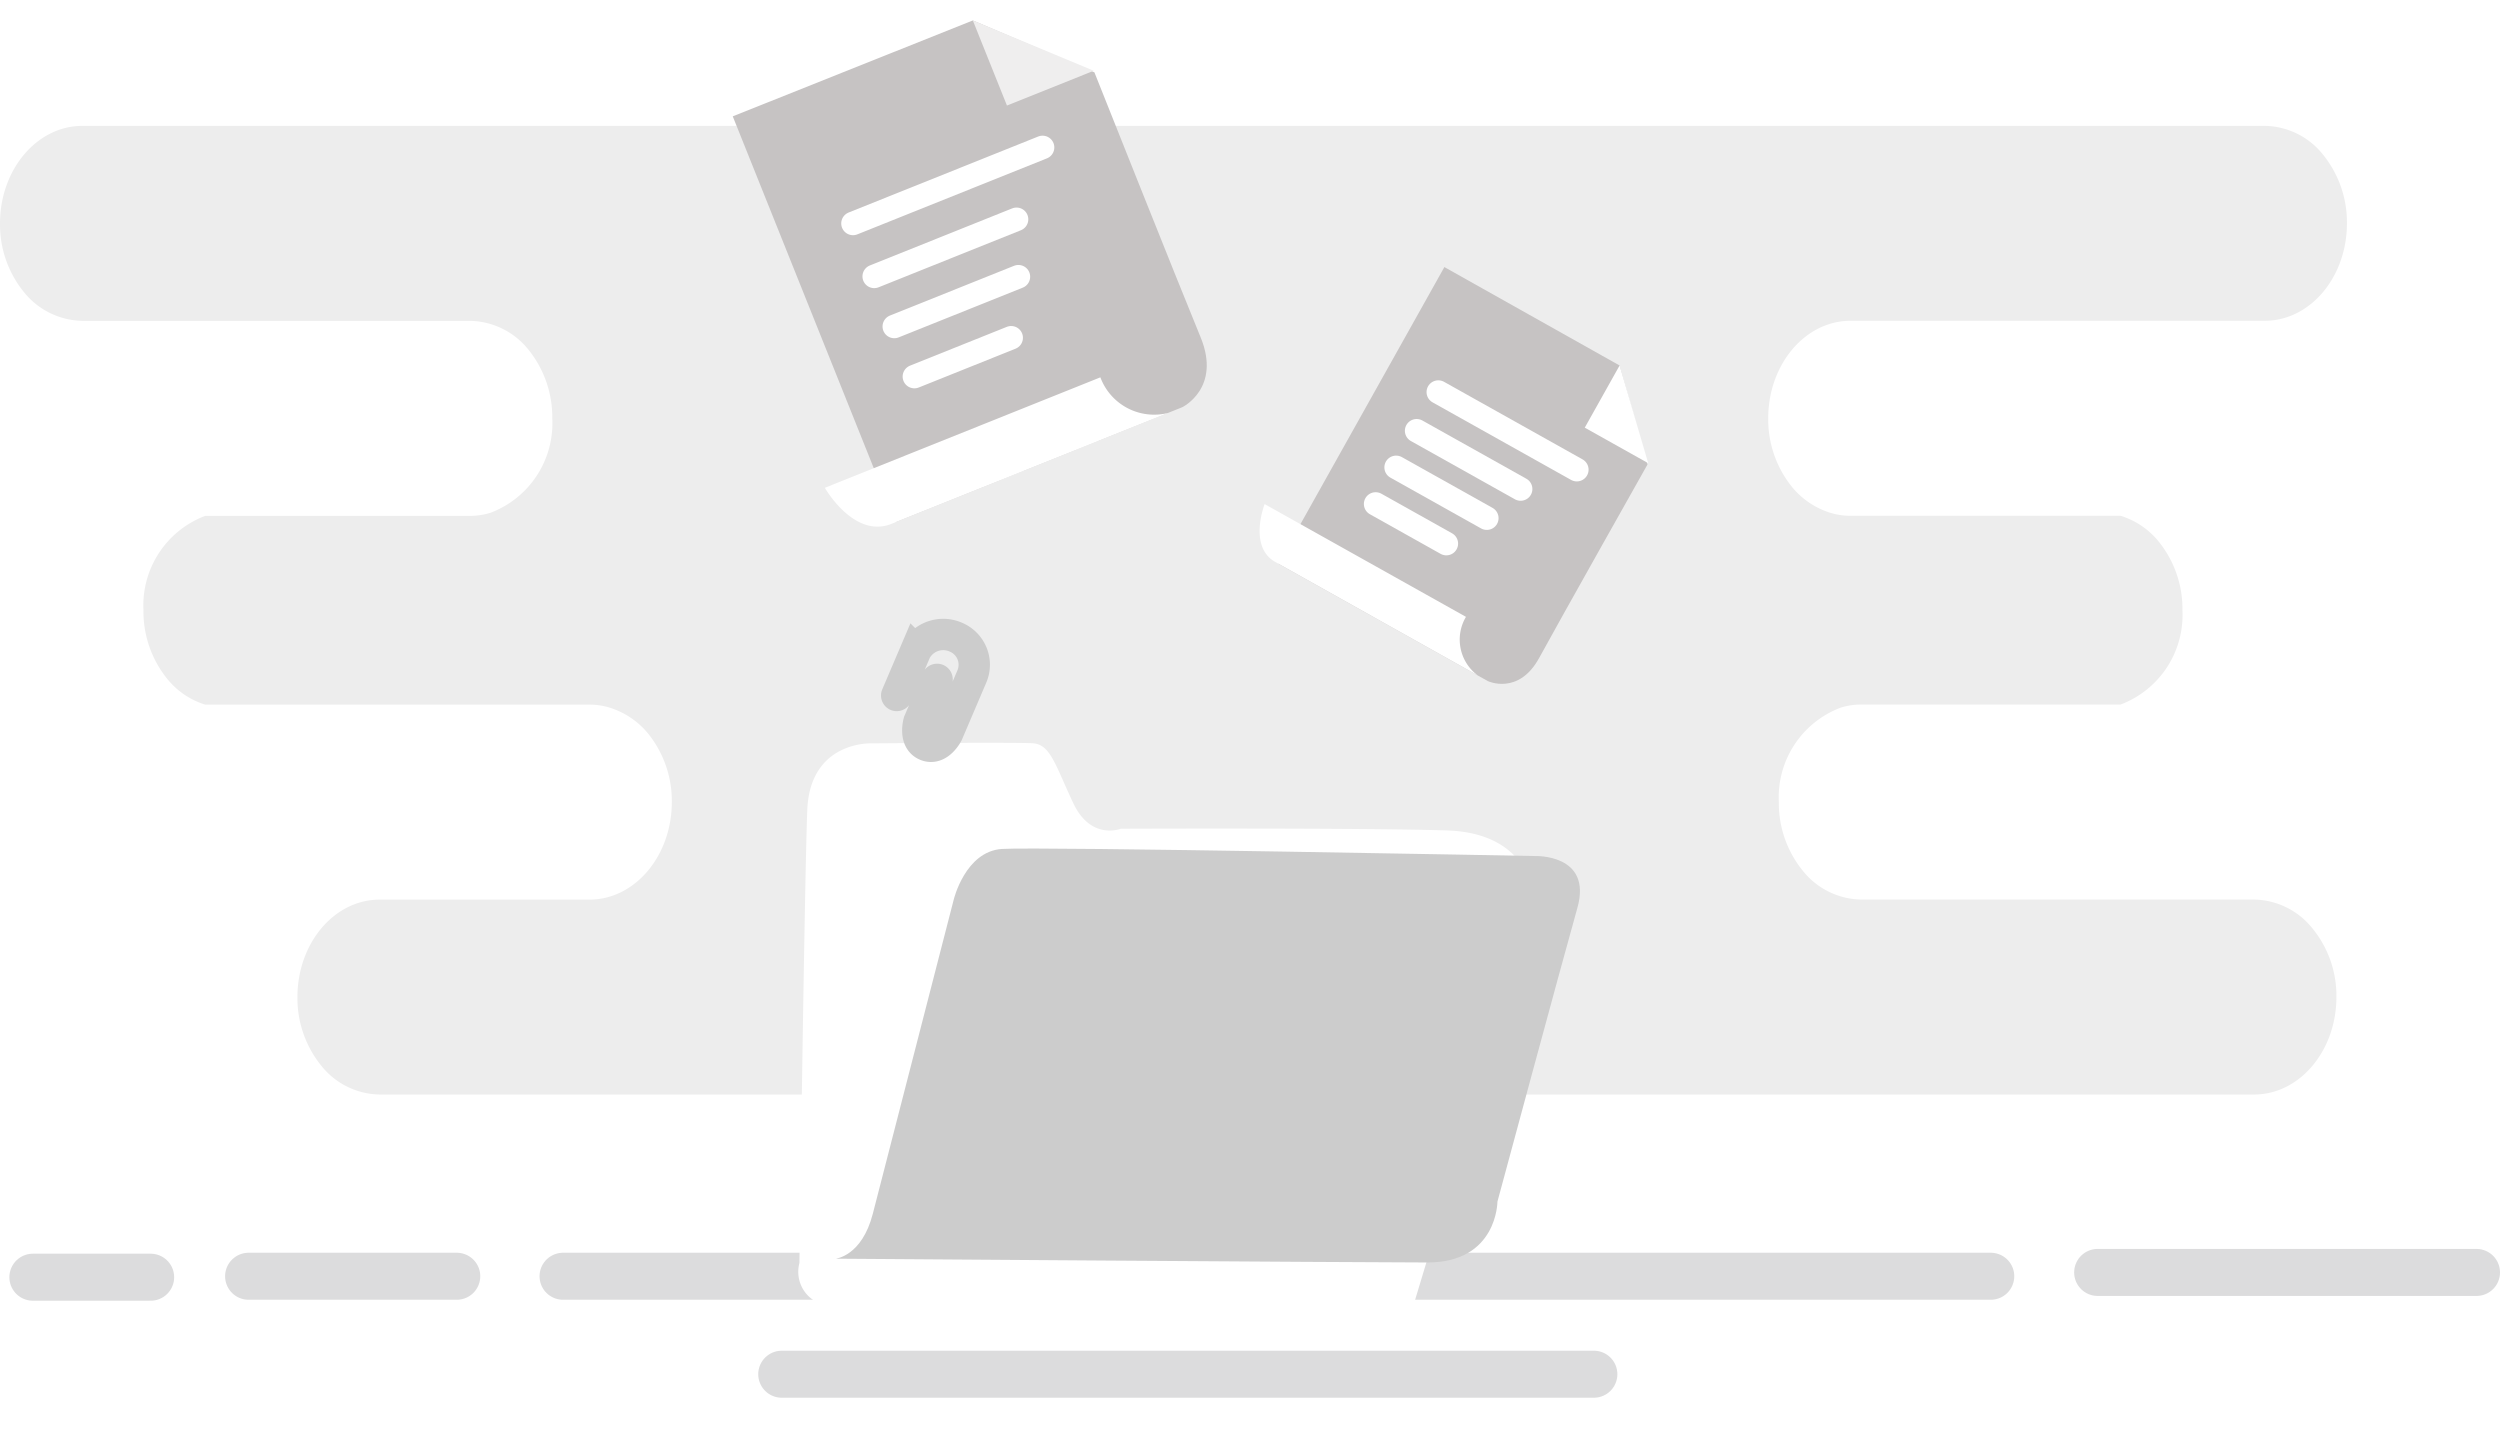<svg xmlns="http://www.w3.org/2000/svg" xmlns:xlink="http://www.w3.org/1999/xlink" width="159.5" height="92.544" viewBox="0 0 159.5 92.544">
  <defs>
    <filter id="Path_14253" x="41.948" y="38.392" width="64.967" height="54.152" filterUnits="userSpaceOnUse">
      <feOffset dy="3" input="SourceAlpha"/>
      <feGaussianBlur stdDeviation="3" result="blur"/>
      <feFlood flood-opacity="0.161"/>
      <feComposite operator="in" in2="blur"/>
      <feComposite in="SourceGraphic"/>
    </filter>
  </defs>
  <g id="Group_220073" data-name="Group 220073" transform="translate(0 0)">
    <g id="Group_164880" data-name="Group 164880">
      <line id="Line_509" data-name="Line 509" x2="24.169" transform="translate(133.831 81.181)" fill="none" stroke="#929193" stroke-linecap="round" stroke-width="3" opacity="0.32"/>
      <path id="Path_14251" data-name="Path 14251" d="M479.39,107.372a6.826,6.826,0,0,0,1.536,4.394,4.891,4.891,0,0,0,3.716,1.821h24.731a4.88,4.88,0,0,1,3.716,1.821,6.867,6.867,0,0,1,1.536,4.4,6.107,6.107,0,0,1-3.938,6.022,4.369,4.369,0,0,1-1.315.2H492.48a6.106,6.106,0,0,0-3.938,6.022,6.828,6.828,0,0,0,1.536,4.4,5.01,5.01,0,0,0,2.4,1.619H517a4.37,4.37,0,0,1,1.307.2,5.158,5.158,0,0,1,2.408,1.619,6.853,6.853,0,0,1,1.536,4.4c0,3.431-2.357,6.223-5.252,6.223H503.611c-2.9,0-5.245,2.783-5.245,6.214a6.829,6.829,0,0,0,1.536,4.4,4.848,4.848,0,0,0,3.708,1.82H623.2c2.9,0,5.252-2.783,5.252-6.223a6.792,6.792,0,0,0-1.544-4.394,4.866,4.866,0,0,0-3.708-1.821h-25.07a4.864,4.864,0,0,1-3.708-1.821,6.831,6.831,0,0,1-1.544-4.4,6.113,6.113,0,0,1,3.945-6.022,4.371,4.371,0,0,1,1.307-.2h16.554a6.111,6.111,0,0,0,3.945-6.022,6.824,6.824,0,0,0-1.536-4.4,5.034,5.034,0,0,0-2.408-1.619H597.452a4.372,4.372,0,0,1-1.315-.2,5.14,5.14,0,0,1-2.4-1.619,6.852,6.852,0,0,1-1.536-4.4c0-3.431,2.349-6.223,5.252-6.223h26.425c2.9,0,5.245-2.783,5.245-6.214a6.866,6.866,0,0,0-1.536-4.4,4.839,4.839,0,0,0-3.708-1.821H484.642C481.746,101.15,479.39,103.933,479.39,107.372Z" transform="translate(-479.389 -93.117)" fill="#ededed"/>
      <line id="Line_506" data-name="Line 506" x2="7.513" transform="translate(2.098 81.486)" fill="none" stroke="#929193" stroke-linecap="round" stroke-width="3" opacity="0.32"/>
      <line id="Line_507" data-name="Line 507" x2="13.28" transform="translate(15.861 81.425)" fill="none" stroke="#929193" stroke-linecap="round" stroke-width="3" opacity="0.32"/>
      <path id="Line_508" data-name="Line 508" d="M0,0H91.087" transform="translate(35.923 81.425)" fill="none" stroke="#929193" stroke-linecap="round" stroke-width="3" opacity="0.32"/>
      <line id="Line_511" data-name="Line 511" x2="51.813" transform="translate(49.875 87.675)" fill="none" stroke="#929193" stroke-linecap="round" stroke-width="3" opacity="0.32"/>
      <g transform="matrix(1, 0, 0, 1, 0, 0)" filter="url(#Path_14253)">
        <path id="Path_14253-2" data-name="Path 14253" d="M574.41,160.306s-3.964-.2-4.137,4.27-.5,28.886-.5,28.886a2.172,2.172,0,0,0,2.311,2.722c2.878.021,36.784.239,36.784.239l7.827-25.928s0-4.463-5.629-4.634-20.788-.108-20.788-.108-1.9.762-3.028-1.623-1.454-3.762-2.582-3.83S574.41,160.306,574.41,160.306Z" transform="translate(-518.77 -115.88)" fill="#fff"/>
      </g>
      <path id="Path_14254" data-name="Path 14254" d="M577.373,205.362l5.161-20.037s.734-3.077,3.075-3.235,33.993.452,33.993.452,3.7-.155,2.721,3.311-5.1,18.739-5.1,18.739,0,3.884-4.467,3.881-37.762-.242-37.762-.242S576.671,208.089,577.373,205.362Z" transform="translate(-521.687 -127.927)" fill="#ccc"/>
      <path id="Path_14255" data-name="Path 14255" d="M583.723,155.395l1.216-2.85a1.994,1.994,0,0,1,2.562-.87,1.908,1.908,0,0,1,1.034,2.467l-1.567,3.672s-.547,1.089-1.359.763-.466-1.5-.466-1.5l1.157-2.71" transform="translate(-526.514 -111.023)" fill="none" stroke="#ccc" stroke-linecap="round" stroke-width="2"/>
      <g id="Group_5488" data-name="Group 5488" transform="matrix(0.995, -0.105, 0.105, 0.995, 46.28, 2.97)">
        <path id="Path_14262" data-name="Path 14262" d="M0,4.475,7.6,31.3l18.965-5.374s2.618-.946,1.622-4.321-4.958-17.5-4.958-17.5L15.866,0Z" transform="translate(0 0)" fill="#c6c3c3"/>
        <path id="Path_14263" data-name="Path 14263" d="M0,5.161S1.5,8.6,3.986,7.893L22.273,2.711A3.657,3.657,0,0,1,18.212,0Z" transform="translate(3.354 23.486)" fill="#fff"/>
        <path id="Path_14264" data-name="Path 14264" d="M0,0,1.594,5.625,7.332,4Z" transform="translate(15.866 0)" fill="#efeeee"/>
        <line id="Line_520" data-name="Line 520" y1="3.551" x2="12.53" transform="translate(6.908 8.52)" fill="none" stroke="#fff" stroke-linecap="round" stroke-linejoin="round" stroke-width="1.5"/>
        <line id="Line_521" data-name="Line 521" y1="2.666" x2="9.407" transform="translate(7.9 12.904)" fill="none" stroke="#fff" stroke-linecap="round" stroke-linejoin="round" stroke-width="1.5"/>
        <line id="Line_522" data-name="Line 522" y1="2.324" x2="8.203" transform="translate(8.838 16.557)" fill="none" stroke="#fff" stroke-linecap="round" stroke-linejoin="round" stroke-width="1.5"/>
        <line id="Line_523" data-name="Line 523" y1="1.813" x2="6.397" transform="translate(9.777 20.38)" fill="none" stroke="#fff" stroke-linecap="round" stroke-linejoin="round" stroke-width="1.5"/>
      </g>
      <circle id="Ellipse_37" data-name="Ellipse 37" cx="6.772" cy="6.772" r="6.772" transform="matrix(0.995, -0.105, 0.105, 0.995, 89.15, 24.455)" fill="#ffb413"/>
      <g id="Group_5486" data-name="Group 5486" transform="matrix(0.995, -0.105, 0.105, 0.995, 78.715, 18.457)">
        <path id="Path_14256" data-name="Path 14256" d="M12.518,0,0,17.7l12.508,8.849s1.85,1.122,3.405-1.129,8.164-11.541,8.164-11.541L22.97,7.413Z" transform="translate(0.986 0)" fill="#c6c3c3"/>
        <path id="Path_14257" data-name="Path 14257" d="M.52,0S-.825,2.586.812,3.745l12.062,8.533a2.843,2.843,0,0,1-.342-3.78Z" transform="translate(0 13.828)" fill="#fff"/>
        <path id="Path_14258" data-name="Path 14258" d="M2.625,0,0,3.71,3.785,6.388Z" transform="translate(21.332 7.413)" fill="#fff"/>
        <line id="Line_512" data-name="Line 512" x2="8.265" y2="5.846" transform="translate(12.282 7.887)" fill="none" stroke="#fff" stroke-linecap="round" stroke-linejoin="round" stroke-width="1.5"/>
        <line id="Line_513" data-name="Line 513" x2="6.205" y2="4.389" transform="translate(10.649 10.195)" fill="none" stroke="#fff" stroke-linecap="round" stroke-linejoin="round" stroke-width="1.5"/>
        <line id="Line_514" data-name="Line 514" x2="5.41" y2="3.827" transform="translate(9.104 12.379)" fill="none" stroke="#fff" stroke-linecap="round" stroke-linejoin="round" stroke-width="1.5"/>
        <line id="Line_515" data-name="Line 515" x2="4.219" y2="2.985" transform="translate(7.559 14.563)" fill="none" stroke="#fff" stroke-linecap="round" stroke-linejoin="round" stroke-width="1.5"/>
      </g>
    </g>
  </g>
</svg>
